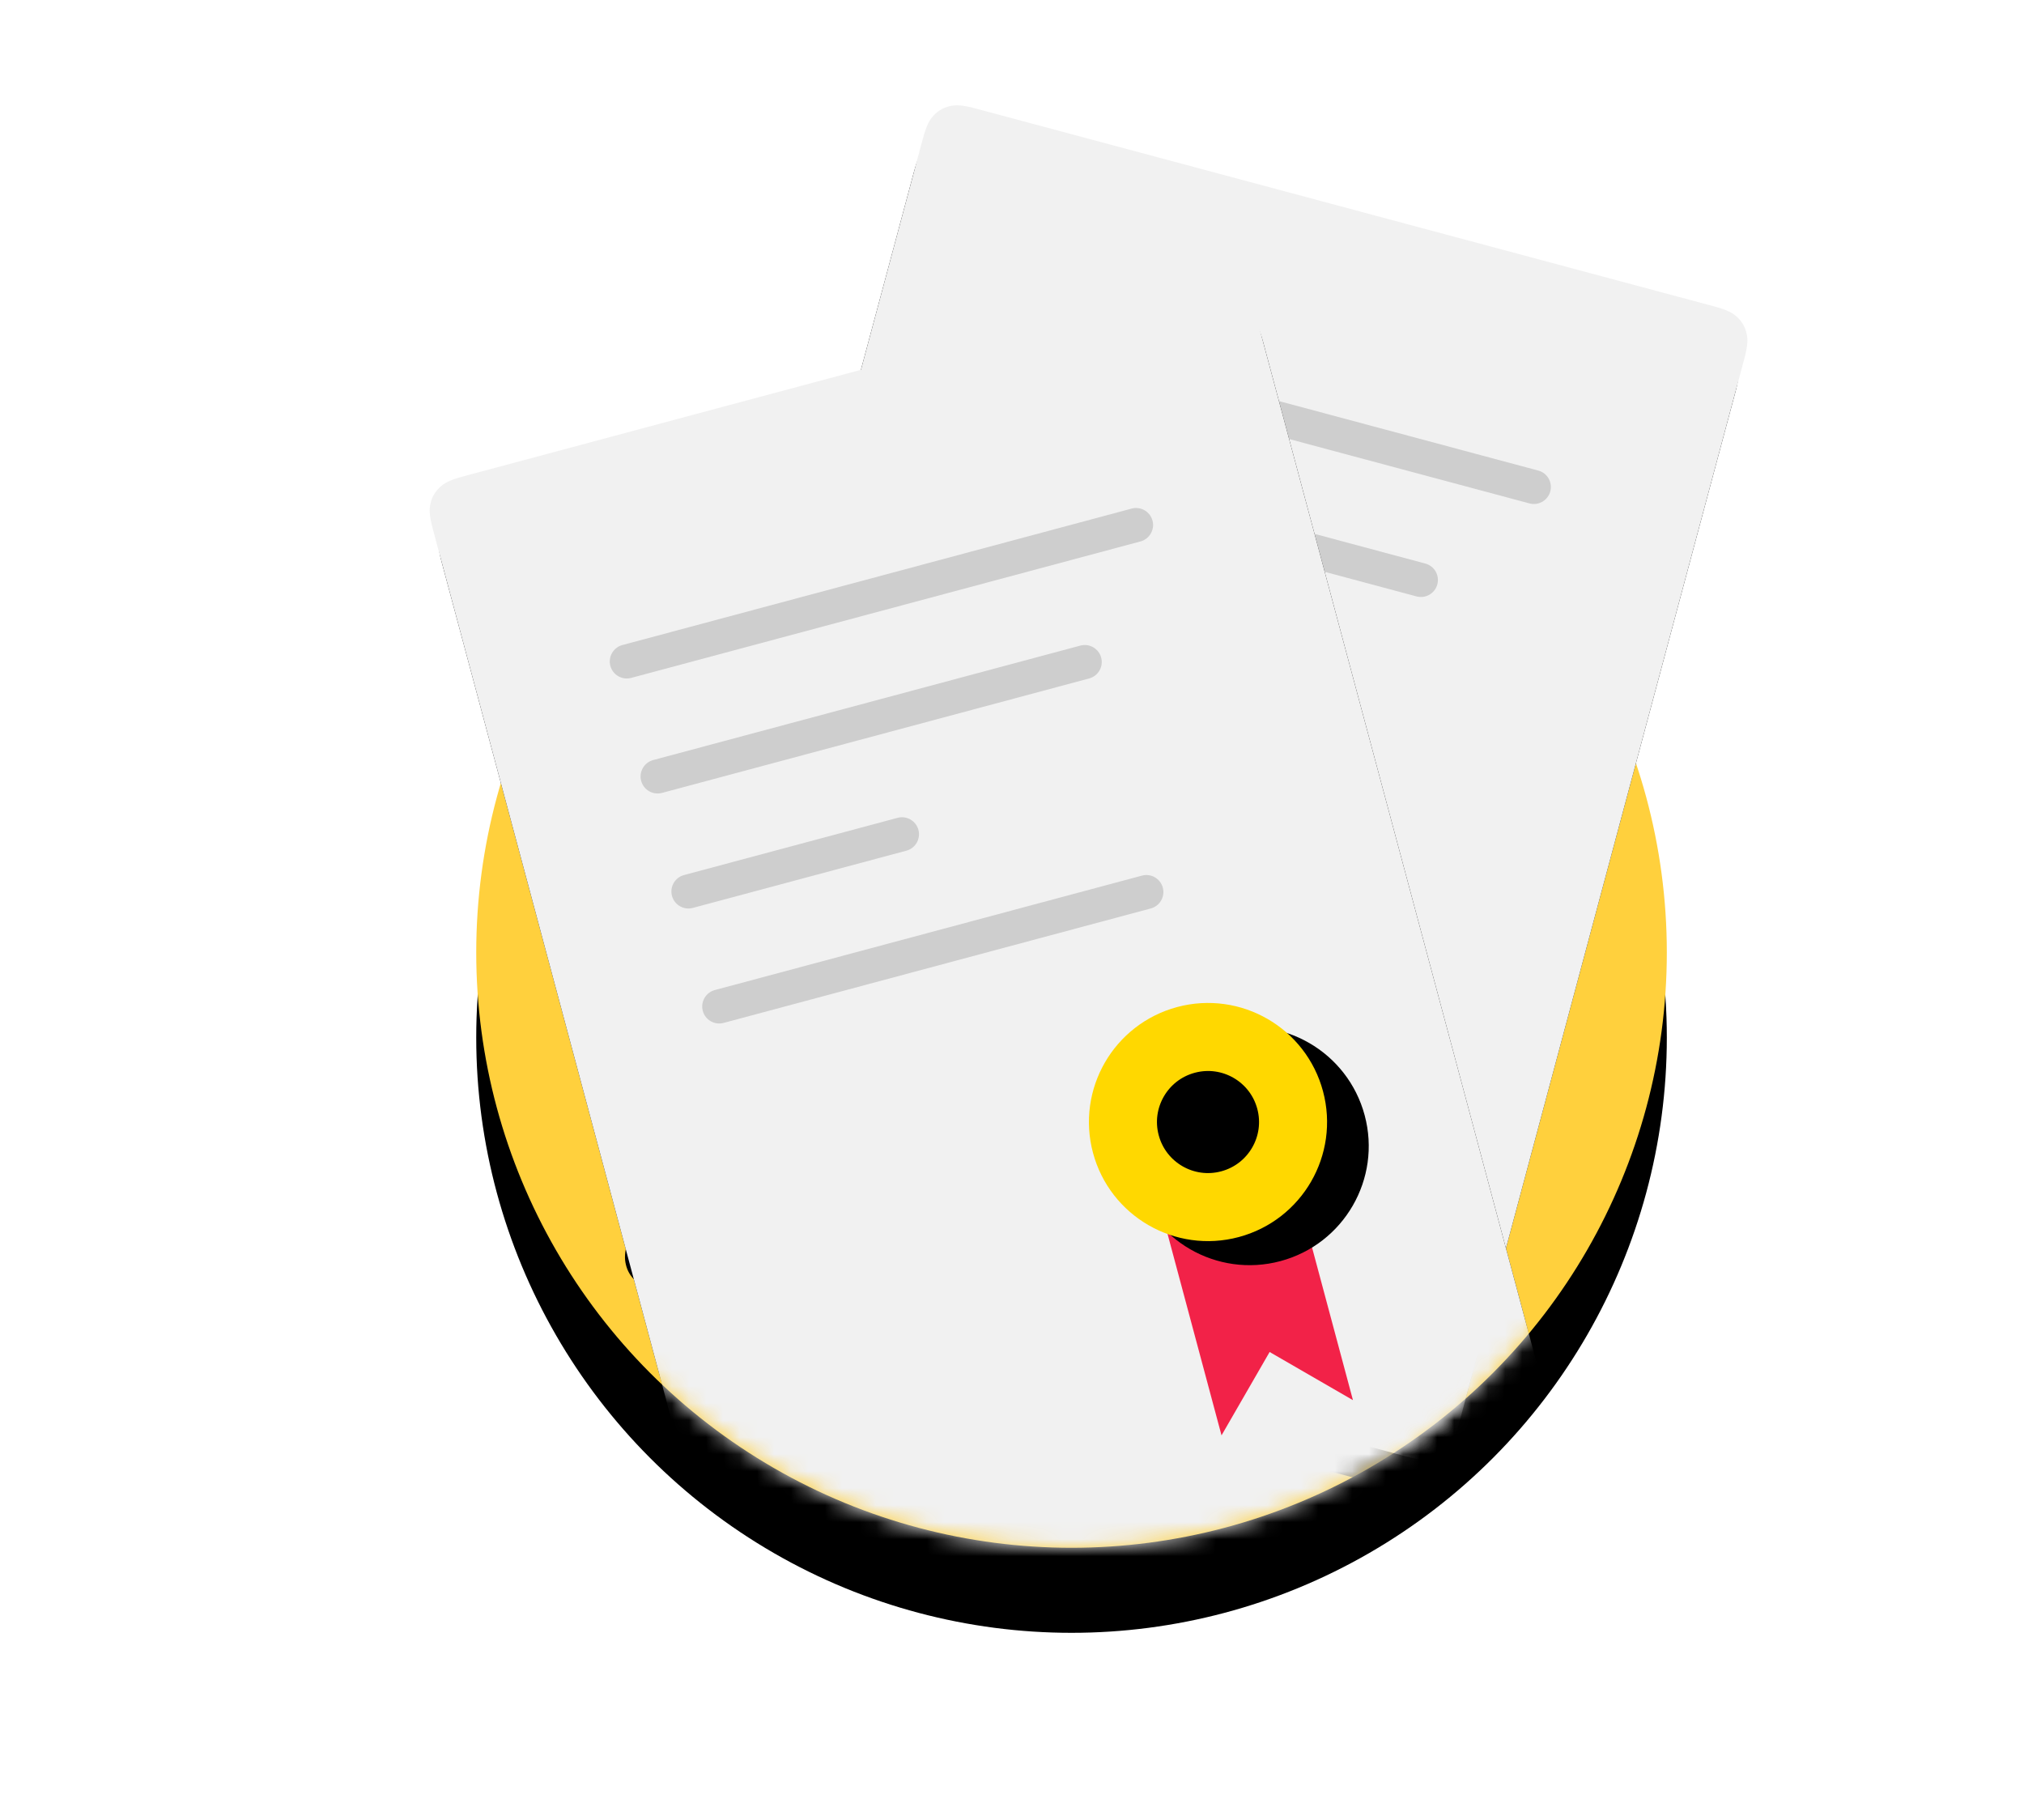 <?xml version="1.0" encoding="UTF-8"?>
<svg width="119px" height="107px" viewBox="0 0 119 107" version="1.1" xmlns="http://www.w3.org/2000/svg" xmlns:xlink="http://www.w3.org/1999/xlink">
    <title>icons / certificates</title>
    <defs>
        <circle id="path-1" cx="62" cy="55" r="35"></circle>
        <filter x="-25.0%" y="-17.9%" width="150.0%" height="150.0%" filterUnits="objectBoundingBox" id="filter-2">
            <feOffset dx="0" dy="5" in="SourceAlpha" result="shadowOffsetOuter1"></feOffset>
            <feGaussianBlur stdDeviation="5" in="shadowOffsetOuter1" result="shadowBlurOuter1"></feGaussianBlur>
            <feColorMatrix values="0 0 0 0 1   0 0 0 0 0.487   0 0 0 0 0  0 0 0 0.25 0" type="matrix" in="shadowBlurOuter1"></feColorMatrix>
        </filter>
        <path d="M0,0 L117,0 L97,55 C97,74.33 81.33,90 62,90 C42.67,90 27,74.33 27,55 L27,55 L0,0 Z" id="path-3"></path>
        <path d="M2.564,-1.03584031e-16 L47.436,2.10690669e-15 C48.328,-1.22417346e-15 48.651,0.093 48.977,0.267 C49.303,0.441 49.559,0.697 49.733,1.023 C49.907,1.349 50,1.672 50,2.564 L50,67.436 C50,68.328 49.907,68.651 49.733,68.977 C49.559,69.303 49.303,69.559 48.977,69.733 C48.651,69.907 48.328,70 47.436,70 L2.564,70 C1.672,70 1.349,69.907 1.023,69.733 C0.697,69.559 0.441,69.303 0.267,68.977 C0.093,68.651 4.01235366e-17,68.328 -6.90560205e-17,67.436 L6.90560205e-17,2.564 C-4.01235366e-17,1.672 0.093,1.349 0.267,1.023 C0.441,0.697 0.697,0.441 1.023,0.267 C1.349,0.093 1.672,6.01853049e-17 2.564,-1.03584031e-16 Z" id="path-5"></path>
        <filter x="-14.0%" y="-7.1%" width="128.0%" height="120.0%" filterUnits="objectBoundingBox" id="filter-6">
            <feOffset dx="0" dy="2" in="SourceAlpha" result="shadowOffsetOuter1"></feOffset>
            <feGaussianBlur stdDeviation="2" in="shadowOffsetOuter1" result="shadowBlurOuter1"></feGaussianBlur>
            <feColorMatrix values="0 0 0 0 0   0 0 0 0 0   0 0 0 0 0  0 0 0 0.2 0" type="matrix" in="shadowBlurOuter1"></feColorMatrix>
        </filter>
        <circle id="path-7" cx="7" cy="7" r="7"></circle>
        <filter x="-39.3%" y="-39.3%" width="192.9%" height="192.9%" filterUnits="objectBoundingBox" id="filter-8">
            <feOffset dx="1" dy="1" in="SourceAlpha" result="shadowOffsetOuter1"></feOffset>
            <feMorphology radius="4" operator="erode" in="SourceAlpha" result="shadowInner"></feMorphology>
            <feOffset dx="1" dy="1" in="shadowInner" result="shadowInner"></feOffset>
            <feComposite in="shadowOffsetOuter1" in2="shadowInner" operator="out" result="shadowOffsetOuter1"></feComposite>
            <feGaussianBlur stdDeviation="2" in="shadowOffsetOuter1" result="shadowBlurOuter1"></feGaussianBlur>
            <feColorMatrix values="0 0 0 0 1   0 0 0 0 0.816   0 0 0 0 0.239  0 0 0 0.446 0" type="matrix" in="shadowBlurOuter1"></feColorMatrix>
        </filter>
        <path d="M2.564,-1.03584031e-16 L47.436,1.03584031e-16 C48.328,-6.01853049e-17 48.651,0.093 48.977,0.267 C49.303,0.441 49.559,0.697 49.733,1.023 C49.907,1.349 50,1.672 50,2.564 L50,72.436 C50,73.328 49.907,73.651 49.733,73.977 C49.559,74.303 49.303,74.559 48.977,74.733 C48.651,74.907 48.328,75 47.436,75 L2.564,75 C1.672,75 1.349,74.907 1.023,74.733 C0.697,74.559 0.441,74.303 0.267,73.977 C0.093,73.651 4.01235366e-17,73.328 -6.90560205e-17,72.436 L6.90560205e-17,2.564 C-4.01235366e-17,1.672 0.093,1.349 0.267,1.023 C0.441,0.697 0.697,0.441 1.023,0.267 C1.349,0.093 1.672,6.01853049e-17 2.564,-1.03584031e-16 Z" id="path-9"></path>
        <filter x="-14.0%" y="-6.7%" width="128.0%" height="118.7%" filterUnits="objectBoundingBox" id="filter-10">
            <feOffset dx="0" dy="2" in="SourceAlpha" result="shadowOffsetOuter1"></feOffset>
            <feGaussianBlur stdDeviation="2" in="shadowOffsetOuter1" result="shadowBlurOuter1"></feGaussianBlur>
            <feColorMatrix values="0 0 0 0 0   0 0 0 0 0   0 0 0 0 0  0 0 0 0.2 0" type="matrix" in="shadowBlurOuter1"></feColorMatrix>
        </filter>
        <circle id="path-11" cx="7" cy="7" r="7"></circle>
        <filter x="-39.3%" y="-39.3%" width="192.9%" height="192.9%" filterUnits="objectBoundingBox" id="filter-12">
            <feOffset dx="1" dy="1" in="SourceAlpha" result="shadowOffsetOuter1"></feOffset>
            <feMorphology radius="4" operator="erode" in="SourceAlpha" result="shadowInner"></feMorphology>
            <feOffset dx="1" dy="1" in="shadowInner" result="shadowInner"></feOffset>
            <feComposite in="shadowOffsetOuter1" in2="shadowInner" operator="out" result="shadowOffsetOuter1"></feComposite>
            <feGaussianBlur stdDeviation="2" in="shadowOffsetOuter1" result="shadowBlurOuter1"></feGaussianBlur>
            <feColorMatrix values="0 0 0 0 1   0 0 0 0 0.816   0 0 0 0 0.239  0 0 0 0.446 0" type="matrix" in="shadowBlurOuter1"></feColorMatrix>
        </filter>
    </defs>
    <g id="О-компании" stroke="none" stroke-width="1" fill="none" fill-rule="evenodd">
        <g id="Previews-/-About-/-About-(Laptop)" transform="translate(-892, -549)">
            <g id="Сертификаты-(якорь)" transform="translate(892.5, 549.5)">
                <g id="icons-/-certificates" transform="translate(0.5, 0.5)">
                    <g id="Oval">
                        <use fill="black" fill-opacity="1" filter="url(#filter-2)" xlink:href="#path-1"></use>
                        <use fill="#FFD03D" fill-rule="evenodd" xlink:href="#path-1"></use>
                    </g>
                    <mask id="mask-4" fill="white">
                        <use xlink:href="#path-3"></use>
                    </mask>
                    <use id="Oval-Copy-2" fill-opacity="0" fill="#FFFFFF" xlink:href="#path-3"></use>
                    <g id="Group-5" mask="url(#mask-4)">
                        <g transform="translate(69, 45) rotate(-345) translate(-69, -45) translate(44, 10)">
                            <g id="Rectangle" fill="none">
                                <use fill="black" fill-opacity="1" filter="url(#filter-6)" xlink:href="#path-5"></use>
                                <use fill="#F1F1F1" fill-rule="evenodd" xlink:href="#path-5"></use>
                            </g>
                            <g id="Group-3" stroke-width="1" fill="none" fill-rule="evenodd" transform="translate(28, 41)">
                                <polygon id="Rectangle" fill="#F22248" points="3 10 11 10 11 25 7 20.997 3 25"></polygon>
                                <g id="Oval">
                                    <use fill="black" fill-opacity="1" filter="url(#filter-8)" xlink:href="#path-7"></use>
                                    <circle stroke="#FFD800" stroke-width="4" stroke-linejoin="square" cx="7" cy="7" r="5"></circle>
                                </g>
                            </g>
                            <path d="M35,33 C35.552,33 36,33.448 36,34 C36,34.552 35.552,35 35,35 L9,35 C8.448,35 8,34.552 8,34 C8,33.448 8.448,33 9,33 L35,33 Z M22,26 C22.552,26 23,26.448 23,27 C23,27.552 22.552,28 22,28 L9,28 C8.448,28 8,27.552 8,27 C8,26.448 8.448,26 9,26 L22,26 Z M35,19 C35.552,19 36,19.448 36,20 C36,20.552 35.552,21 35,21 L9,21 C8.448,21 8,20.552 8,20 C8,19.448 8.448,19 9,19 L35,19 Z M40,12 C40.552,12 41,12.448 41,13 C41,13.552 40.552,14 40,14 L9,14 C8.448,14 8,13.552 8,13 C8,12.448 8.448,12 9,12 L40,12 Z" id="Combined-Shape" fill="#CECECE" fill-rule="evenodd"></path>
                        </g>
                    </g>
                    <g id="Group-5-Copy" mask="url(#mask-4)">
                        <g transform="translate(57.647, 57.415) rotate(-15) translate(-57.647, -57.415) translate(32.647, 19.915)">
                            <g id="Rectangle" fill="none">
                                <use fill="black" fill-opacity="1" filter="url(#filter-10)" xlink:href="#path-9"></use>
                                <use fill="#F1F1F1" fill-rule="evenodd" xlink:href="#path-9"></use>
                            </g>
                            <g id="Group-3" stroke-width="1" fill="none" fill-rule="evenodd" transform="translate(28, 41)">
                                <polygon id="Rectangle" fill="#F22248" points="3 10 11 10 11 25 7 20.997 3 25"></polygon>
                                <g id="Oval">
                                    <use fill="black" fill-opacity="1" filter="url(#filter-12)" xlink:href="#path-11"></use>
                                    <circle stroke="#FFD800" stroke-width="4" stroke-linejoin="square" cx="7" cy="7" r="5"></circle>
                                </g>
                            </g>
                            <path d="M35,33 C35.552,33 36,33.448 36,34 C36,34.552 35.552,35 35,35 L9,35 C8.448,35 8,34.552 8,34 C8,33.448 8.448,33 9,33 L35,33 Z M22,26 C22.552,26 23,26.448 23,27 C23,27.552 22.552,28 22,28 L9,28 C8.448,28 8,27.552 8,27 C8,26.448 8.448,26 9,26 L22,26 Z M35,19 C35.552,19 36,19.448 36,20 C36,20.552 35.552,21 35,21 L9,21 C8.448,21 8,20.552 8,20 C8,19.448 8.448,19 9,19 L35,19 Z M40,12 C40.552,12 41,12.448 41,13 C41,13.552 40.552,14 40,14 L9,14 C8.448,14 8,13.552 8,13 C8,12.448 8.448,12 9,12 L40,12 Z" id="Combined-Shape" fill="#CECECE" fill-rule="evenodd"></path>
                        </g>
                    </g>
                </g>
            </g>
        </g>
    </g>
</svg>
